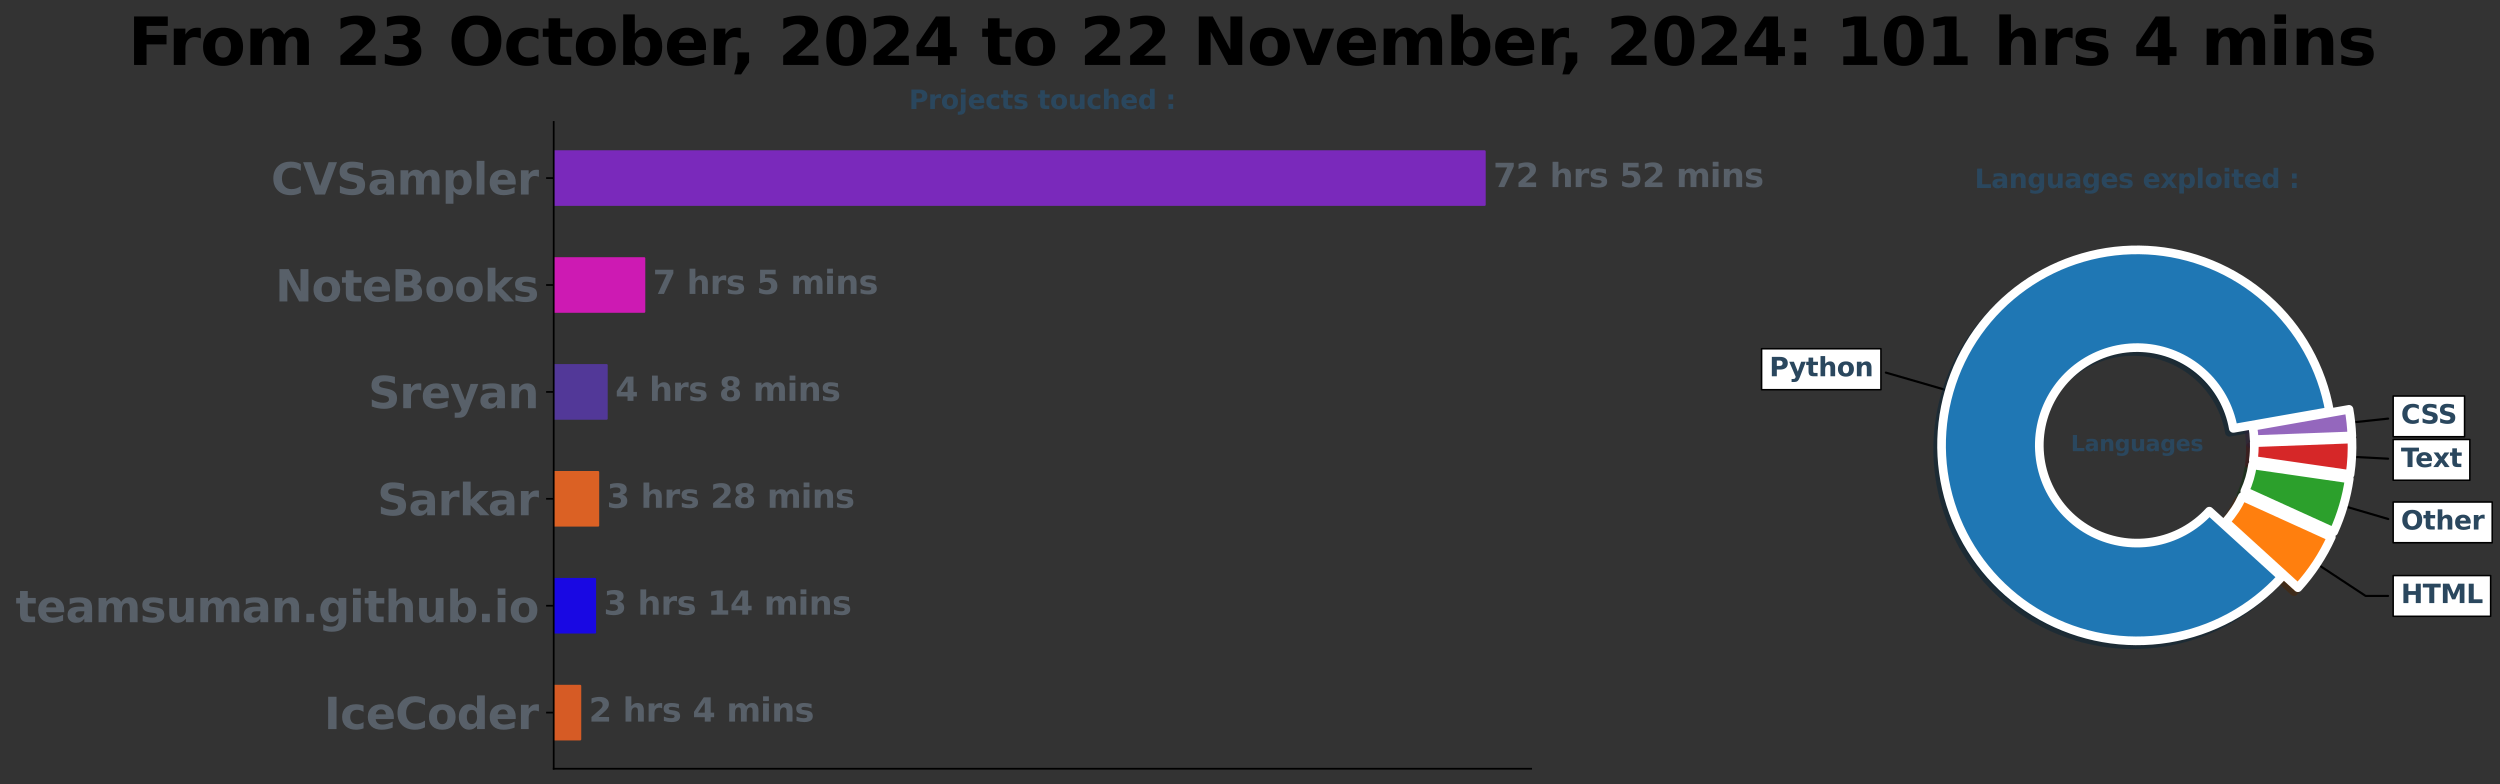 <?xml version="1.0" encoding="utf-8" standalone="no"?>
<!DOCTYPE svg PUBLIC "-//W3C//DTD SVG 1.1//EN"
  "http://www.w3.org/Graphics/SVG/1.1/DTD/svg11.dtd">
<svg xmlns:xlink="http://www.w3.org/1999/xlink" width="1154.463pt" height="362.2pt" viewBox="0 0 1154.463 362.2" xmlns="http://www.w3.org/2000/svg" version="1.1">
 <rect x="0" y="0" width="1154.463" height="362.2" fill="#333333" stroke="none"/>
 <defs>
  <style type="text/css">*{stroke-linejoin: round; stroke-linecap: butt}</style>
 </defs>
 <g id="figure_1">
  <g id="patch_1">
   <path d="M 0 362.2 
L 1154.463 362.2 
L 1154.463 0 
L 0 0 
L 0 362.2 
z
" style="fill: none"/>
  </g>
  <g id="axes_1">
   <g id="patch_2">
    <path d="M 255.691 355 
L 707.066 355 
L 707.066 56.32 
L 255.691 56.32 
L 255.691 355 
z
" style="fill: none"/>
   </g>
   <g id="patch_3">
    <path d="M 255.691 69.896 
L 685.572 69.896 
L 685.572 94.581 
L 255.691 94.581 
z
" clip-path="url(#p62c6db4707)" style="fill: #7a29bb; stroke: #7a29bb; stroke-linejoin: miter"/>
   </g>
   <g id="patch_4">
    <path d="M 255.691 119.265 
L 297.486 119.265 
L 297.486 143.949 
L 255.691 143.949 
z
" clip-path="url(#p62c6db4707)" style="fill: #cd1ab3; stroke: #cd1ab3; stroke-linejoin: miter"/>
   </g>
   <g id="patch_5">
    <path d="M 255.691 168.634 
L 280.136 168.634 
L 280.136 193.318 
L 255.691 193.318 
z
" clip-path="url(#p62c6db4707)" style="fill: #523898; stroke: #523898; stroke-linejoin: miter"/>
   </g>
   <g id="patch_6">
    <path d="M 255.691 218.002 
L 276.201 218.002 
L 276.201 242.686 
L 255.691 242.686 
z
" clip-path="url(#p62c6db4707)" style="fill: #db6124; stroke: #db6124; stroke-linejoin: miter"/>
   </g>
   <g id="patch_7">
    <path d="M 255.691 267.371 
L 274.77 267.371 
L 274.77 292.055 
L 255.691 292.055 
z
" clip-path="url(#p62c6db4707)" style="fill: #1908e3; stroke: #1908e3; stroke-linejoin: miter"/>
   </g>
   <g id="patch_8">
    <path d="M 255.691 316.739 
L 267.913 316.739 
L 267.913 341.424 
L 255.691 341.424 
z
" clip-path="url(#p62c6db4707)" style="fill: #d65b25; stroke: #d65b25; stroke-linejoin: miter"/>
   </g>
   <g id="matplotlib.axis_1"/>
   <g id="matplotlib.axis_2">
    <g id="ytick_1">
     <g id="line2d_1">
      <defs>
       <path id="m9b74b638aa" d="M 0 0 
L -3.5 0 
" style="stroke: #000000; stroke-width: 0.8"/>
      </defs>
      <g>
       <use xlink:href="#m9b74b638aa" x="255.691" y="82.239" style="stroke: #000000; stroke-width: 0.8"/>
      </g>
     </g>
     <g id="text_1">
      <!-- CVSampler -->
      <g style="fill: #586069" transform="translate(125.194 89.837) scale(0.2 -0.2)">
       <defs>
        <path id="DejaVuSans-Bold-43" d="M 4288 256 
Q 3956 84 3597 -3 
Q 3238 -91 2847 -91 
Q 1681 -91 1000 561 
Q 319 1213 319 2328 
Q 319 3447 1000 4098 
Q 1681 4750 2847 4750 
Q 3238 4750 3597 4662 
Q 3956 4575 4288 4403 
L 4288 3438 
Q 3953 3666 3628 3772 
Q 3303 3878 2944 3878 
Q 2300 3878 1931 3465 
Q 1563 3053 1563 2328 
Q 1563 1606 1931 1193 
Q 2300 781 2944 781 
Q 3303 781 3628 887 
Q 3953 994 4288 1222 
L 4288 256 
z
" transform="scale(0.016)"/>
        <path id="DejaVuSans-Bold-56" d="M 31 4666 
L 1241 4666 
L 2478 1222 
L 3713 4666 
L 4922 4666 
L 3194 0 
L 1759 0 
L 31 4666 
z
" transform="scale(0.016)"/>
        <path id="DejaVuSans-Bold-53" d="M 3834 4519 
L 3834 3531 
Q 3450 3703 3084 3790 
Q 2719 3878 2394 3878 
Q 1963 3878 1756 3759 
Q 1550 3641 1550 3391 
Q 1550 3203 1689 3098 
Q 1828 2994 2194 2919 
L 2706 2816 
Q 3484 2659 3812 2340 
Q 4141 2022 4141 1434 
Q 4141 663 3683 286 
Q 3225 -91 2284 -91 
Q 1841 -91 1394 -6 
Q 947 78 500 244 
L 500 1259 
Q 947 1022 1364 901 
Q 1781 781 2169 781 
Q 2563 781 2772 912 
Q 2981 1044 2981 1288 
Q 2981 1506 2839 1625 
Q 2697 1744 2272 1838 
L 1806 1941 
Q 1106 2091 782 2419 
Q 459 2747 459 3303 
Q 459 4000 909 4375 
Q 1359 4750 2203 4750 
Q 2588 4750 2994 4692 
Q 3400 4634 3834 4519 
z
" transform="scale(0.016)"/>
        <path id="DejaVuSans-Bold-61" d="M 2106 1575 
Q 1756 1575 1579 1456 
Q 1403 1338 1403 1106 
Q 1403 894 1545 773 
Q 1688 653 1941 653 
Q 2256 653 2472 879 
Q 2688 1106 2688 1447 
L 2688 1575 
L 2106 1575 
z
M 3816 1997 
L 3816 0 
L 2688 0 
L 2688 519 
Q 2463 200 2181 54 
Q 1900 -91 1497 -91 
Q 953 -91 614 226 
Q 275 544 275 1050 
Q 275 1666 698 1953 
Q 1122 2241 2028 2241 
L 2688 2241 
L 2688 2328 
Q 2688 2594 2478 2717 
Q 2269 2841 1825 2841 
Q 1466 2841 1156 2769 
Q 847 2697 581 2553 
L 581 3406 
Q 941 3494 1303 3539 
Q 1666 3584 2028 3584 
Q 2975 3584 3395 3211 
Q 3816 2838 3816 1997 
z
" transform="scale(0.016)"/>
        <path id="DejaVuSans-Bold-6d" d="M 3781 2919 
Q 3994 3244 4286 3414 
Q 4578 3584 4928 3584 
Q 5531 3584 5847 3212 
Q 6163 2841 6163 2131 
L 6163 0 
L 5038 0 
L 5038 1825 
Q 5041 1866 5042 1909 
Q 5044 1953 5044 2034 
Q 5044 2406 4934 2573 
Q 4825 2741 4581 2741 
Q 4263 2741 4089 2478 
Q 3916 2216 3909 1719 
L 3909 0 
L 2784 0 
L 2784 1825 
Q 2784 2406 2684 2573 
Q 2584 2741 2328 2741 
Q 2006 2741 1831 2477 
Q 1656 2213 1656 1722 
L 1656 0 
L 531 0 
L 531 3500 
L 1656 3500 
L 1656 2988 
Q 1863 3284 2130 3434 
Q 2397 3584 2719 3584 
Q 3081 3584 3359 3409 
Q 3638 3234 3781 2919 
z
" transform="scale(0.016)"/>
        <path id="DejaVuSans-Bold-70" d="M 1656 506 
L 1656 -1331 
L 538 -1331 
L 538 3500 
L 1656 3500 
L 1656 2988 
Q 1888 3294 2169 3439 
Q 2450 3584 2816 3584 
Q 3463 3584 3878 3070 
Q 4294 2556 4294 1747 
Q 4294 938 3878 423 
Q 3463 -91 2816 -91 
Q 2450 -91 2169 54 
Q 1888 200 1656 506 
z
M 2400 2772 
Q 2041 2772 1848 2508 
Q 1656 2244 1656 1747 
Q 1656 1250 1848 986 
Q 2041 722 2400 722 
Q 2759 722 2948 984 
Q 3138 1247 3138 1747 
Q 3138 2247 2948 2509 
Q 2759 2772 2400 2772 
z
" transform="scale(0.016)"/>
        <path id="DejaVuSans-Bold-6c" d="M 538 4863 
L 1656 4863 
L 1656 0 
L 538 0 
L 538 4863 
z
" transform="scale(0.016)"/>
        <path id="DejaVuSans-Bold-65" d="M 4031 1759 
L 4031 1441 
L 1416 1441 
Q 1456 1047 1700 850 
Q 1944 653 2381 653 
Q 2734 653 3104 758 
Q 3475 863 3866 1075 
L 3866 213 
Q 3469 63 3072 -14 
Q 2675 -91 2278 -91 
Q 1328 -91 801 392 
Q 275 875 275 1747 
Q 275 2603 792 3093 
Q 1309 3584 2216 3584 
Q 3041 3584 3536 3087 
Q 4031 2591 4031 1759 
z
M 2881 2131 
Q 2881 2450 2695 2645 
Q 2509 2841 2209 2841 
Q 1884 2841 1681 2658 
Q 1478 2475 1428 2131 
L 2881 2131 
z
" transform="scale(0.016)"/>
        <path id="DejaVuSans-Bold-72" d="M 3138 2547 
Q 2991 2616 2845 2648 
Q 2700 2681 2553 2681 
Q 2122 2681 1889 2404 
Q 1656 2128 1656 1613 
L 1656 0 
L 538 0 
L 538 3500 
L 1656 3500 
L 1656 2925 
Q 1872 3269 2151 3426 
Q 2431 3584 2822 3584 
Q 2878 3584 2943 3579 
Q 3009 3575 3134 3559 
L 3138 2547 
z
" transform="scale(0.016)"/>
       </defs>
       <use xlink:href="#DejaVuSans-Bold-43"/>
       <use xlink:href="#DejaVuSans-Bold-56" x="73.389"/>
       <use xlink:href="#DejaVuSans-Bold-53" x="150.781"/>
       <use xlink:href="#DejaVuSans-Bold-61" x="222.803"/>
       <use xlink:href="#DejaVuSans-Bold-6d" x="290.283"/>
       <use xlink:href="#DejaVuSans-Bold-70" x="394.482"/>
       <use xlink:href="#DejaVuSans-Bold-6c" x="466.064"/>
       <use xlink:href="#DejaVuSans-Bold-65" x="500.342"/>
       <use xlink:href="#DejaVuSans-Bold-72" x="568.164"/>
      </g>
     </g>
    </g>
    <g id="ytick_2">
     <g id="line2d_2">
      <g>
       <use xlink:href="#m9b74b638aa" x="255.691" y="131.607" style="stroke: #000000; stroke-width: 0.8"/>
      </g>
     </g>
     <g id="text_2">
      <!-- NoteBooks -->
      <g style="fill: #586069" transform="translate(127.159 139.206) scale(0.2 -0.2)">
       <defs>
        <path id="DejaVuSans-Bold-4e" d="M 588 4666 
L 1931 4666 
L 3628 1466 
L 3628 4666 
L 4769 4666 
L 4769 0 
L 3425 0 
L 1728 3200 
L 1728 0 
L 588 0 
L 588 4666 
z
" transform="scale(0.016)"/>
        <path id="DejaVuSans-Bold-6f" d="M 2203 2784 
Q 1831 2784 1636 2517 
Q 1441 2250 1441 1747 
Q 1441 1244 1636 976 
Q 1831 709 2203 709 
Q 2569 709 2762 976 
Q 2956 1244 2956 1747 
Q 2956 2250 2762 2517 
Q 2569 2784 2203 2784 
z
M 2203 3584 
Q 3106 3584 3614 3096 
Q 4122 2609 4122 1747 
Q 4122 884 3614 396 
Q 3106 -91 2203 -91 
Q 1297 -91 786 396 
Q 275 884 275 1747 
Q 275 2609 786 3096 
Q 1297 3584 2203 3584 
z
" transform="scale(0.016)"/>
        <path id="DejaVuSans-Bold-74" d="M 1759 4494 
L 1759 3500 
L 2913 3500 
L 2913 2700 
L 1759 2700 
L 1759 1216 
Q 1759 972 1856 886 
Q 1953 800 2241 800 
L 2816 800 
L 2816 0 
L 1856 0 
Q 1194 0 917 276 
Q 641 553 641 1216 
L 641 2700 
L 84 2700 
L 84 3500 
L 641 3500 
L 641 4494 
L 1759 4494 
z
" transform="scale(0.016)"/>
        <path id="DejaVuSans-Bold-42" d="M 2456 2859 
Q 2741 2859 2887 2984 
Q 3034 3109 3034 3353 
Q 3034 3594 2887 3720 
Q 2741 3847 2456 3847 
L 1791 3847 
L 1791 2859 
L 2456 2859 
z
M 2497 819 
Q 2859 819 3042 972 
Q 3225 1125 3225 1434 
Q 3225 1738 3044 1889 
Q 2863 2041 2497 2041 
L 1791 2041 
L 1791 819 
L 2497 819 
z
M 3616 2497 
Q 4003 2384 4215 2081 
Q 4428 1778 4428 1338 
Q 4428 663 3972 331 
Q 3516 0 2584 0 
L 588 0 
L 588 4666 
L 2394 4666 
Q 3366 4666 3802 4372 
Q 4238 4078 4238 3431 
Q 4238 3091 4078 2852 
Q 3919 2613 3616 2497 
z
" transform="scale(0.016)"/>
        <path id="DejaVuSans-Bold-6b" d="M 538 4863 
L 1656 4863 
L 1656 2216 
L 2944 3500 
L 4244 3500 
L 2534 1894 
L 4378 0 
L 3022 0 
L 1656 1459 
L 1656 0 
L 538 0 
L 538 4863 
z
" transform="scale(0.016)"/>
        <path id="DejaVuSans-Bold-73" d="M 3272 3391 
L 3272 2541 
Q 2913 2691 2578 2766 
Q 2244 2841 1947 2841 
Q 1628 2841 1473 2761 
Q 1319 2681 1319 2516 
Q 1319 2381 1436 2309 
Q 1553 2238 1856 2203 
L 2053 2175 
Q 2913 2066 3209 1816 
Q 3506 1566 3506 1031 
Q 3506 472 3093 190 
Q 2681 -91 1863 -91 
Q 1516 -91 1145 -36 
Q 775 19 384 128 
L 384 978 
Q 719 816 1070 734 
Q 1422 653 1784 653 
Q 2113 653 2278 743 
Q 2444 834 2444 1013 
Q 2444 1163 2330 1236 
Q 2216 1309 1875 1350 
L 1678 1375 
Q 931 1469 631 1722 
Q 331 1975 331 2491 
Q 331 3047 712 3315 
Q 1094 3584 1881 3584 
Q 2191 3584 2531 3537 
Q 2872 3491 3272 3391 
z
" transform="scale(0.016)"/>
       </defs>
       <use xlink:href="#DejaVuSans-Bold-4e"/>
       <use xlink:href="#DejaVuSans-Bold-6f" x="83.691"/>
       <use xlink:href="#DejaVuSans-Bold-74" x="152.393"/>
       <use xlink:href="#DejaVuSans-Bold-65" x="200.195"/>
       <use xlink:href="#DejaVuSans-Bold-42" x="268.018"/>
       <use xlink:href="#DejaVuSans-Bold-6f" x="344.238"/>
       <use xlink:href="#DejaVuSans-Bold-6f" x="412.939"/>
       <use xlink:href="#DejaVuSans-Bold-6b" x="481.641"/>
       <use xlink:href="#DejaVuSans-Bold-73" x="548.145"/>
      </g>
     </g>
    </g>
    <g id="ytick_3">
     <g id="line2d_3">
      <g>
       <use xlink:href="#m9b74b638aa" x="255.691" y="180.976" style="stroke: #000000; stroke-width: 0.8"/>
      </g>
     </g>
     <g id="text_3">
      <!-- Sreyan -->
      <g style="fill: #586069" transform="translate(170.088 188.496) scale(0.2 -0.2)">
       <defs>
        <path id="DejaVuSans-Bold-79" d="M 78 3500 
L 1197 3500 
L 2138 1125 
L 2938 3500 
L 4056 3500 
L 2584 -331 
Q 2363 -916 2067 -1148 
Q 1772 -1381 1288 -1381 
L 641 -1381 
L 641 -647 
L 991 -647 
Q 1275 -647 1404 -556 
Q 1534 -466 1606 -231 
L 1638 -134 
L 78 3500 
z
" transform="scale(0.016)"/>
        <path id="DejaVuSans-Bold-6e" d="M 4056 2131 
L 4056 0 
L 2931 0 
L 2931 347 
L 2931 1631 
Q 2931 2084 2911 2256 
Q 2891 2428 2841 2509 
Q 2775 2619 2662 2680 
Q 2550 2741 2406 2741 
Q 2056 2741 1856 2470 
Q 1656 2200 1656 1722 
L 1656 0 
L 538 0 
L 538 3500 
L 1656 3500 
L 1656 2988 
Q 1909 3294 2193 3439 
Q 2478 3584 2822 3584 
Q 3428 3584 3742 3212 
Q 4056 2841 4056 2131 
z
" transform="scale(0.016)"/>
       </defs>
       <use xlink:href="#DejaVuSans-Bold-53"/>
       <use xlink:href="#DejaVuSans-Bold-72" x="72.021"/>
       <use xlink:href="#DejaVuSans-Bold-65" x="121.338"/>
       <use xlink:href="#DejaVuSans-Bold-79" x="189.16"/>
       <use xlink:href="#DejaVuSans-Bold-61" x="254.346"/>
       <use xlink:href="#DejaVuSans-Bold-6e" x="321.826"/>
      </g>
     </g>
    </g>
    <g id="ytick_4">
     <g id="line2d_4">
      <g>
       <use xlink:href="#m9b74b638aa" x="255.691" y="230.344" style="stroke: #000000; stroke-width: 0.8"/>
      </g>
     </g>
     <g id="text_4">
      <!-- Sarkar -->
      <g style="fill: #586069" transform="translate(174.269 237.943) scale(0.2 -0.2)">
       <use xlink:href="#DejaVuSans-Bold-53"/>
       <use xlink:href="#DejaVuSans-Bold-61" x="72.021"/>
       <use xlink:href="#DejaVuSans-Bold-72" x="139.502"/>
       <use xlink:href="#DejaVuSans-Bold-6b" x="188.818"/>
       <use xlink:href="#DejaVuSans-Bold-61" x="255.322"/>
       <use xlink:href="#DejaVuSans-Bold-72" x="322.803"/>
      </g>
     </g>
    </g>
    <g id="ytick_5">
     <g id="line2d_5">
      <g>
       <use xlink:href="#m9b74b638aa" x="255.691" y="279.713" style="stroke: #000000; stroke-width: 0.8"/>
      </g>
     </g>
     <g id="text_5">
      <!-- teamsuman.github.io -->
      <g style="fill: #586069" transform="translate(7.2 287.311) scale(0.2 -0.2)">
       <defs>
        <path id="DejaVuSans-Bold-75" d="M 500 1363 
L 500 3500 
L 1625 3500 
L 1625 3150 
Q 1625 2866 1622 2436 
Q 1619 2006 1619 1863 
Q 1619 1441 1641 1255 
Q 1663 1069 1716 984 
Q 1784 875 1895 815 
Q 2006 756 2150 756 
Q 2500 756 2700 1025 
Q 2900 1294 2900 1772 
L 2900 3500 
L 4019 3500 
L 4019 0 
L 2900 0 
L 2900 506 
Q 2647 200 2364 54 
Q 2081 -91 1741 -91 
Q 1134 -91 817 281 
Q 500 653 500 1363 
z
" transform="scale(0.016)"/>
        <path id="DejaVuSans-Bold-2e" d="M 653 1209 
L 1778 1209 
L 1778 0 
L 653 0 
L 653 1209 
z
" transform="scale(0.016)"/>
        <path id="DejaVuSans-Bold-67" d="M 2919 594 
Q 2688 288 2409 144 
Q 2131 0 1766 0 
Q 1125 0 706 504 
Q 288 1009 288 1791 
Q 288 2575 706 3076 
Q 1125 3578 1766 3578 
Q 2131 3578 2409 3434 
Q 2688 3291 2919 2981 
L 2919 3500 
L 4044 3500 
L 4044 353 
Q 4044 -491 3511 -936 
Q 2978 -1381 1966 -1381 
Q 1638 -1381 1331 -1331 
Q 1025 -1281 716 -1178 
L 716 -306 
Q 1009 -475 1290 -558 
Q 1572 -641 1856 -641 
Q 2406 -641 2662 -400 
Q 2919 -159 2919 353 
L 2919 594 
z
M 2181 2772 
Q 1834 2772 1640 2515 
Q 1447 2259 1447 1791 
Q 1447 1309 1634 1061 
Q 1822 813 2181 813 
Q 2531 813 2725 1069 
Q 2919 1325 2919 1791 
Q 2919 2259 2725 2515 
Q 2531 2772 2181 2772 
z
" transform="scale(0.016)"/>
        <path id="DejaVuSans-Bold-69" d="M 538 3500 
L 1656 3500 
L 1656 0 
L 538 0 
L 538 3500 
z
M 538 4863 
L 1656 4863 
L 1656 3950 
L 538 3950 
L 538 4863 
z
" transform="scale(0.016)"/>
        <path id="DejaVuSans-Bold-68" d="M 4056 2131 
L 4056 0 
L 2931 0 
L 2931 347 
L 2931 1625 
Q 2931 2084 2911 2256 
Q 2891 2428 2841 2509 
Q 2775 2619 2662 2680 
Q 2550 2741 2406 2741 
Q 2056 2741 1856 2470 
Q 1656 2200 1656 1722 
L 1656 0 
L 538 0 
L 538 4863 
L 1656 4863 
L 1656 2988 
Q 1909 3294 2193 3439 
Q 2478 3584 2822 3584 
Q 3428 3584 3742 3212 
Q 4056 2841 4056 2131 
z
" transform="scale(0.016)"/>
        <path id="DejaVuSans-Bold-62" d="M 2400 722 
Q 2759 722 2948 984 
Q 3138 1247 3138 1747 
Q 3138 2247 2948 2509 
Q 2759 2772 2400 2772 
Q 2041 2772 1848 2508 
Q 1656 2244 1656 1747 
Q 1656 1250 1848 986 
Q 2041 722 2400 722 
z
M 1656 2988 
Q 1888 3294 2169 3439 
Q 2450 3584 2816 3584 
Q 3463 3584 3878 3070 
Q 4294 2556 4294 1747 
Q 4294 938 3878 423 
Q 3463 -91 2816 -91 
Q 2450 -91 2169 54 
Q 1888 200 1656 506 
L 1656 0 
L 538 0 
L 538 4863 
L 1656 4863 
L 1656 2988 
z
" transform="scale(0.016)"/>
       </defs>
       <use xlink:href="#DejaVuSans-Bold-74"/>
       <use xlink:href="#DejaVuSans-Bold-65" x="47.803"/>
       <use xlink:href="#DejaVuSans-Bold-61" x="115.625"/>
       <use xlink:href="#DejaVuSans-Bold-6d" x="183.105"/>
       <use xlink:href="#DejaVuSans-Bold-73" x="287.305"/>
       <use xlink:href="#DejaVuSans-Bold-75" x="346.826"/>
       <use xlink:href="#DejaVuSans-Bold-6d" x="418.018"/>
       <use xlink:href="#DejaVuSans-Bold-61" x="522.217"/>
       <use xlink:href="#DejaVuSans-Bold-6e" x="589.697"/>
       <use xlink:href="#DejaVuSans-Bold-2e" x="660.889"/>
       <use xlink:href="#DejaVuSans-Bold-67" x="698.877"/>
       <use xlink:href="#DejaVuSans-Bold-69" x="770.459"/>
       <use xlink:href="#DejaVuSans-Bold-74" x="804.736"/>
       <use xlink:href="#DejaVuSans-Bold-68" x="852.539"/>
       <use xlink:href="#DejaVuSans-Bold-75" x="923.73"/>
       <use xlink:href="#DejaVuSans-Bold-62" x="994.922"/>
       <use xlink:href="#DejaVuSans-Bold-2e" x="1066.504"/>
       <use xlink:href="#DejaVuSans-Bold-69" x="1104.492"/>
       <use xlink:href="#DejaVuSans-Bold-6f" x="1138.77"/>
      </g>
     </g>
    </g>
    <g id="ytick_6">
     <g id="line2d_6">
      <g>
       <use xlink:href="#m9b74b638aa" x="255.691" y="329.081" style="stroke: #000000; stroke-width: 0.8"/>
      </g>
     </g>
     <g id="text_6">
      <!-- IceCoder -->
      <g style="fill: #586069" transform="translate(149.666 336.68) scale(0.2 -0.2)">
       <defs>
        <path id="DejaVuSans-Bold-49" d="M 588 4666 
L 1791 4666 
L 1791 0 
L 588 0 
L 588 4666 
z
" transform="scale(0.016)"/>
        <path id="DejaVuSans-Bold-63" d="M 3366 3391 
L 3366 2478 
Q 3138 2634 2908 2709 
Q 2678 2784 2431 2784 
Q 1963 2784 1702 2511 
Q 1441 2238 1441 1747 
Q 1441 1256 1702 982 
Q 1963 709 2431 709 
Q 2694 709 2930 787 
Q 3166 866 3366 1019 
L 3366 103 
Q 3103 6 2833 -42 
Q 2563 -91 2291 -91 
Q 1344 -91 809 395 
Q 275 881 275 1747 
Q 275 2613 809 3098 
Q 1344 3584 2291 3584 
Q 2566 3584 2833 3536 
Q 3100 3488 3366 3391 
z
" transform="scale(0.016)"/>
        <path id="DejaVuSans-Bold-64" d="M 2919 2988 
L 2919 4863 
L 4044 4863 
L 4044 0 
L 2919 0 
L 2919 506 
Q 2688 197 2409 53 
Q 2131 -91 1766 -91 
Q 1119 -91 703 423 
Q 288 938 288 1747 
Q 288 2556 703 3070 
Q 1119 3584 1766 3584 
Q 2128 3584 2408 3439 
Q 2688 3294 2919 2988 
z
M 2181 722 
Q 2541 722 2730 984 
Q 2919 1247 2919 1747 
Q 2919 2247 2730 2509 
Q 2541 2772 2181 2772 
Q 1825 2772 1636 2509 
Q 1447 2247 1447 1747 
Q 1447 1247 1636 984 
Q 1825 722 2181 722 
z
" transform="scale(0.016)"/>
       </defs>
       <use xlink:href="#DejaVuSans-Bold-49"/>
       <use xlink:href="#DejaVuSans-Bold-63" x="37.207"/>
       <use xlink:href="#DejaVuSans-Bold-65" x="96.484"/>
       <use xlink:href="#DejaVuSans-Bold-43" x="164.307"/>
       <use xlink:href="#DejaVuSans-Bold-6f" x="237.695"/>
       <use xlink:href="#DejaVuSans-Bold-64" x="306.396"/>
       <use xlink:href="#DejaVuSans-Bold-65" x="377.979"/>
       <use xlink:href="#DejaVuSans-Bold-72" x="445.801"/>
      </g>
     </g>
    </g>
   </g>
   <g id="patch_9">
    <path d="M 255.691 355 
L 255.691 56.32 
" style="fill: none; stroke: #000000; stroke-width: 0.8; stroke-linejoin: miter; stroke-linecap: square"/>
   </g>
   <g id="patch_10">
    <path d="M 255.691 355 
L 707.066 355 
" style="fill: none; stroke: #000000; stroke-width: 0.8; stroke-linejoin: miter; stroke-linecap: square"/>
   </g>
   <g id="text_7">
    <!-- 72 hrs 52 mins -->
    <g style="fill: #586069" transform="translate(689.572 86.378) scale(0.15 -0.15)">
     <defs>
      <path id="DejaVuSans-Bold-37" d="M 428 4666 
L 3944 4666 
L 3944 3988 
L 2125 0 
L 953 0 
L 2675 3781 
L 428 3781 
L 428 4666 
z
" transform="scale(0.016)"/>
      <path id="DejaVuSans-Bold-32" d="M 1844 884 
L 3897 884 
L 3897 0 
L 506 0 
L 506 884 
L 2209 2388 
Q 2438 2594 2547 2791 
Q 2656 2988 2656 3200 
Q 2656 3528 2436 3728 
Q 2216 3928 1850 3928 
Q 1569 3928 1234 3808 
Q 900 3688 519 3450 
L 519 4475 
Q 925 4609 1322 4679 
Q 1719 4750 2100 4750 
Q 2938 4750 3402 4381 
Q 3866 4013 3866 3353 
Q 3866 2972 3669 2642 
Q 3472 2313 2841 1759 
L 1844 884 
z
" transform="scale(0.016)"/>
      <path id="DejaVuSans-Bold-20" transform="scale(0.016)"/>
      <path id="DejaVuSans-Bold-35" d="M 678 4666 
L 3669 4666 
L 3669 3781 
L 1638 3781 
L 1638 3059 
Q 1775 3097 1914 3117 
Q 2053 3138 2203 3138 
Q 3056 3138 3531 2711 
Q 4006 2284 4006 1522 
Q 4006 766 3489 337 
Q 2972 -91 2053 -91 
Q 1656 -91 1267 -14 
Q 878 63 494 219 
L 494 1166 
Q 875 947 1217 837 
Q 1559 728 1863 728 
Q 2300 728 2551 942 
Q 2803 1156 2803 1522 
Q 2803 1891 2551 2103 
Q 2300 2316 1863 2316 
Q 1603 2316 1309 2248 
Q 1016 2181 678 2041 
L 678 4666 
z
" transform="scale(0.016)"/>
     </defs>
     <use xlink:href="#DejaVuSans-Bold-37"/>
     <use xlink:href="#DejaVuSans-Bold-32" x="69.58"/>
     <use xlink:href="#DejaVuSans-Bold-20" x="139.16"/>
     <use xlink:href="#DejaVuSans-Bold-68" x="173.975"/>
     <use xlink:href="#DejaVuSans-Bold-72" x="245.166"/>
     <use xlink:href="#DejaVuSans-Bold-73" x="294.482"/>
     <use xlink:href="#DejaVuSans-Bold-20" x="354.004"/>
     <use xlink:href="#DejaVuSans-Bold-35" x="388.818"/>
     <use xlink:href="#DejaVuSans-Bold-32" x="458.398"/>
     <use xlink:href="#DejaVuSans-Bold-20" x="527.979"/>
     <use xlink:href="#DejaVuSans-Bold-6d" x="562.793"/>
     <use xlink:href="#DejaVuSans-Bold-69" x="666.992"/>
     <use xlink:href="#DejaVuSans-Bold-6e" x="701.27"/>
     <use xlink:href="#DejaVuSans-Bold-73" x="772.461"/>
    </g>
   </g>
   <g id="text_8">
    <!-- 7 hrs 5 mins -->
    <g style="fill: #586069" transform="translate(301.486 135.746) scale(0.15 -0.15)">
     <use xlink:href="#DejaVuSans-Bold-37"/>
     <use xlink:href="#DejaVuSans-Bold-20" x="69.58"/>
     <use xlink:href="#DejaVuSans-Bold-68" x="104.395"/>
     <use xlink:href="#DejaVuSans-Bold-72" x="175.586"/>
     <use xlink:href="#DejaVuSans-Bold-73" x="224.902"/>
     <use xlink:href="#DejaVuSans-Bold-20" x="284.424"/>
     <use xlink:href="#DejaVuSans-Bold-35" x="319.238"/>
     <use xlink:href="#DejaVuSans-Bold-20" x="388.818"/>
     <use xlink:href="#DejaVuSans-Bold-6d" x="423.633"/>
     <use xlink:href="#DejaVuSans-Bold-69" x="527.832"/>
     <use xlink:href="#DejaVuSans-Bold-6e" x="562.109"/>
     <use xlink:href="#DejaVuSans-Bold-73" x="633.301"/>
    </g>
   </g>
   <g id="text_9">
    <!-- 4 hrs 8 mins -->
    <g style="fill: #586069" transform="translate(284.136 185.115) scale(0.15 -0.15)">
     <defs>
      <path id="DejaVuSans-Bold-34" d="M 2356 3675 
L 1038 1722 
L 2356 1722 
L 2356 3675 
z
M 2156 4666 
L 3494 4666 
L 3494 1722 
L 4159 1722 
L 4159 850 
L 3494 850 
L 3494 0 
L 2356 0 
L 2356 850 
L 288 850 
L 288 1881 
L 2156 4666 
z
" transform="scale(0.016)"/>
      <path id="DejaVuSans-Bold-38" d="M 2228 2088 
Q 1891 2088 1709 1903 
Q 1528 1719 1528 1375 
Q 1528 1031 1709 848 
Q 1891 666 2228 666 
Q 2563 666 2741 848 
Q 2919 1031 2919 1375 
Q 2919 1722 2741 1905 
Q 2563 2088 2228 2088 
z
M 1350 2484 
Q 925 2613 709 2878 
Q 494 3144 494 3541 
Q 494 4131 934 4440 
Q 1375 4750 2228 4750 
Q 3075 4750 3515 4442 
Q 3956 4134 3956 3541 
Q 3956 3144 3739 2878 
Q 3522 2613 3097 2484 
Q 3572 2353 3814 2058 
Q 4056 1763 4056 1313 
Q 4056 619 3595 264 
Q 3134 -91 2228 -91 
Q 1319 -91 855 264 
Q 391 619 391 1313 
Q 391 1763 633 2058 
Q 875 2353 1350 2484 
z
M 1631 3419 
Q 1631 3141 1786 2991 
Q 1941 2841 2228 2841 
Q 2509 2841 2662 2991 
Q 2816 3141 2816 3419 
Q 2816 3697 2662 3845 
Q 2509 3994 2228 3994 
Q 1941 3994 1786 3844 
Q 1631 3694 1631 3419 
z
" transform="scale(0.016)"/>
     </defs>
     <use xlink:href="#DejaVuSans-Bold-34"/>
     <use xlink:href="#DejaVuSans-Bold-20" x="69.58"/>
     <use xlink:href="#DejaVuSans-Bold-68" x="104.395"/>
     <use xlink:href="#DejaVuSans-Bold-72" x="175.586"/>
     <use xlink:href="#DejaVuSans-Bold-73" x="224.902"/>
     <use xlink:href="#DejaVuSans-Bold-20" x="284.424"/>
     <use xlink:href="#DejaVuSans-Bold-38" x="319.238"/>
     <use xlink:href="#DejaVuSans-Bold-20" x="388.818"/>
     <use xlink:href="#DejaVuSans-Bold-6d" x="423.633"/>
     <use xlink:href="#DejaVuSans-Bold-69" x="527.832"/>
     <use xlink:href="#DejaVuSans-Bold-6e" x="562.109"/>
     <use xlink:href="#DejaVuSans-Bold-73" x="633.301"/>
    </g>
   </g>
   <g id="text_10">
    <!-- 3 hrs 28 mins -->
    <g style="fill: #586069" transform="translate(280.201 234.483) scale(0.15 -0.15)">
     <defs>
      <path id="DejaVuSans-Bold-33" d="M 2981 2516 
Q 3453 2394 3698 2092 
Q 3944 1791 3944 1325 
Q 3944 631 3412 270 
Q 2881 -91 1863 -91 
Q 1503 -91 1142 -33 
Q 781 25 428 141 
L 428 1069 
Q 766 900 1098 814 
Q 1431 728 1753 728 
Q 2231 728 2486 893 
Q 2741 1059 2741 1369 
Q 2741 1688 2480 1852 
Q 2219 2016 1709 2016 
L 1228 2016 
L 1228 2791 
L 1734 2791 
Q 2188 2791 2409 2933 
Q 2631 3075 2631 3366 
Q 2631 3634 2415 3781 
Q 2200 3928 1806 3928 
Q 1516 3928 1219 3862 
Q 922 3797 628 3669 
L 628 4550 
Q 984 4650 1334 4700 
Q 1684 4750 2022 4750 
Q 2931 4750 3382 4451 
Q 3834 4153 3834 3553 
Q 3834 3144 3618 2883 
Q 3403 2622 2981 2516 
z
" transform="scale(0.016)"/>
     </defs>
     <use xlink:href="#DejaVuSans-Bold-33"/>
     <use xlink:href="#DejaVuSans-Bold-20" x="69.58"/>
     <use xlink:href="#DejaVuSans-Bold-68" x="104.395"/>
     <use xlink:href="#DejaVuSans-Bold-72" x="175.586"/>
     <use xlink:href="#DejaVuSans-Bold-73" x="224.902"/>
     <use xlink:href="#DejaVuSans-Bold-20" x="284.424"/>
     <use xlink:href="#DejaVuSans-Bold-32" x="319.238"/>
     <use xlink:href="#DejaVuSans-Bold-38" x="388.818"/>
     <use xlink:href="#DejaVuSans-Bold-20" x="458.398"/>
     <use xlink:href="#DejaVuSans-Bold-6d" x="493.213"/>
     <use xlink:href="#DejaVuSans-Bold-69" x="597.412"/>
     <use xlink:href="#DejaVuSans-Bold-6e" x="631.689"/>
     <use xlink:href="#DejaVuSans-Bold-73" x="702.881"/>
    </g>
   </g>
   <g id="text_11">
    <!-- 3 hrs 14 mins -->
    <g style="fill: #586069" transform="translate(278.77 283.852) scale(0.15 -0.15)">
     <defs>
      <path id="DejaVuSans-Bold-31" d="M 750 831 
L 1813 831 
L 1813 3847 
L 722 3622 
L 722 4441 
L 1806 4666 
L 2950 4666 
L 2950 831 
L 4013 831 
L 4013 0 
L 750 0 
L 750 831 
z
" transform="scale(0.016)"/>
     </defs>
     <use xlink:href="#DejaVuSans-Bold-33"/>
     <use xlink:href="#DejaVuSans-Bold-20" x="69.58"/>
     <use xlink:href="#DejaVuSans-Bold-68" x="104.395"/>
     <use xlink:href="#DejaVuSans-Bold-72" x="175.586"/>
     <use xlink:href="#DejaVuSans-Bold-73" x="224.902"/>
     <use xlink:href="#DejaVuSans-Bold-20" x="284.424"/>
     <use xlink:href="#DejaVuSans-Bold-31" x="319.238"/>
     <use xlink:href="#DejaVuSans-Bold-34" x="388.818"/>
     <use xlink:href="#DejaVuSans-Bold-20" x="458.398"/>
     <use xlink:href="#DejaVuSans-Bold-6d" x="493.213"/>
     <use xlink:href="#DejaVuSans-Bold-69" x="597.412"/>
     <use xlink:href="#DejaVuSans-Bold-6e" x="631.689"/>
     <use xlink:href="#DejaVuSans-Bold-73" x="702.881"/>
    </g>
   </g>
   <g id="text_12">
    <!-- 2 hrs 4 mins -->
    <g style="fill: #586069" transform="translate(271.913 333.221) scale(0.15 -0.15)">
     <use xlink:href="#DejaVuSans-Bold-32"/>
     <use xlink:href="#DejaVuSans-Bold-20" x="69.58"/>
     <use xlink:href="#DejaVuSans-Bold-68" x="104.395"/>
     <use xlink:href="#DejaVuSans-Bold-72" x="175.586"/>
     <use xlink:href="#DejaVuSans-Bold-73" x="224.902"/>
     <use xlink:href="#DejaVuSans-Bold-20" x="284.424"/>
     <use xlink:href="#DejaVuSans-Bold-34" x="319.238"/>
     <use xlink:href="#DejaVuSans-Bold-20" x="388.818"/>
     <use xlink:href="#DejaVuSans-Bold-6d" x="423.633"/>
     <use xlink:href="#DejaVuSans-Bold-69" x="527.832"/>
     <use xlink:href="#DejaVuSans-Bold-6e" x="562.109"/>
     <use xlink:href="#DejaVuSans-Bold-73" x="633.301"/>
    </g>
   </g>
   <g id="text_13">
    <!-- Projects touched : -->
    <g style="fill: #2a475e" transform="translate(419.747 50.32) scale(0.12 -0.12)">
     <defs>
      <path id="DejaVuSans-Bold-50" d="M 588 4666 
L 2584 4666 
Q 3475 4666 3951 4270 
Q 4428 3875 4428 3144 
Q 4428 2409 3951 2014 
Q 3475 1619 2584 1619 
L 1791 1619 
L 1791 0 
L 588 0 
L 588 4666 
z
M 1791 3794 
L 1791 2491 
L 2456 2491 
Q 2806 2491 2997 2661 
Q 3188 2831 3188 3144 
Q 3188 3456 2997 3625 
Q 2806 3794 2456 3794 
L 1791 3794 
z
" transform="scale(0.016)"/>
      <path id="DejaVuSans-Bold-6a" d="M 538 3500 
L 1656 3500 
L 1656 63 
Q 1656 -641 1318 -1011 
Q 981 -1381 341 -1381 
L -213 -1381 
L -213 -647 
L -19 -647 
Q 300 -647 419 -503 
Q 538 -359 538 63 
L 538 3500 
z
M 538 4863 
L 1656 4863 
L 1656 3950 
L 538 3950 
L 538 4863 
z
" transform="scale(0.016)"/>
      <path id="DejaVuSans-Bold-3a" d="M 716 3500 
L 1844 3500 
L 1844 2291 
L 716 2291 
L 716 3500 
z
M 716 1209 
L 1844 1209 
L 1844 0 
L 716 0 
L 716 1209 
z
" transform="scale(0.016)"/>
     </defs>
     <use xlink:href="#DejaVuSans-Bold-50"/>
     <use xlink:href="#DejaVuSans-Bold-72" x="73.291"/>
     <use xlink:href="#DejaVuSans-Bold-6f" x="122.607"/>
     <use xlink:href="#DejaVuSans-Bold-6a" x="191.309"/>
     <use xlink:href="#DejaVuSans-Bold-65" x="225.586"/>
     <use xlink:href="#DejaVuSans-Bold-63" x="293.408"/>
     <use xlink:href="#DejaVuSans-Bold-74" x="352.686"/>
     <use xlink:href="#DejaVuSans-Bold-73" x="400.488"/>
     <use xlink:href="#DejaVuSans-Bold-20" x="460.01"/>
     <use xlink:href="#DejaVuSans-Bold-74" x="494.824"/>
     <use xlink:href="#DejaVuSans-Bold-6f" x="542.627"/>
     <use xlink:href="#DejaVuSans-Bold-75" x="611.328"/>
     <use xlink:href="#DejaVuSans-Bold-63" x="682.52"/>
     <use xlink:href="#DejaVuSans-Bold-68" x="741.797"/>
     <use xlink:href="#DejaVuSans-Bold-65" x="812.988"/>
     <use xlink:href="#DejaVuSans-Bold-64" x="880.811"/>
     <use xlink:href="#DejaVuSans-Bold-20" x="952.393"/>
     <use xlink:href="#DejaVuSans-Bold-3a" x="987.207"/>
    </g>
   </g>
  </g>
  <g id="axes_2">
   <g id="patch_11">
    <path d="M 870.868 172.064 
L 898.225 179.988 
" style="fill: none; stroke: #000000; stroke-linecap: round"/>
   </g>
   <g id="text_14">
    <g id="patch_12">
     <path d="M 813.476 179.951 
L 868.584 179.951 
L 868.584 161.044 
L 813.476 161.044 
z
" style="fill: #ffffff; stroke: #000000; stroke-width: 0.72; stroke-linejoin: miter"/>
    </g>
    <!-- Python -->
    <g style="fill: #2a475e" transform="translate(817.076 173.762) scale(0.12 -0.12)">
     <use xlink:href="#DejaVuSans-Bold-50"/>
     <use xlink:href="#DejaVuSans-Bold-79" x="75.166"/>
     <use xlink:href="#DejaVuSans-Bold-74" x="140.352"/>
     <use xlink:href="#DejaVuSans-Bold-68" x="188.154"/>
     <use xlink:href="#DejaVuSans-Bold-6f" x="259.346"/>
     <use xlink:href="#DejaVuSans-Bold-6e" x="328.047"/>
    </g>
   </g>
   <g id="patch_13">
    <path d="M 1102.762 275.187 
L 1092.397 275.187 
L 1063.91 256.421 
" style="fill: none; stroke: #000000; stroke-linecap: round"/>
   </g>
   <g id="text_15">
    <g id="patch_14">
     <path d="M 1105.126 284.594 
L 1150.143 284.594 
L 1150.143 265.781 
L 1105.126 265.781 
z
" style="fill: #ffffff; stroke: #000000; stroke-width: 0.72; stroke-linejoin: miter"/>
    </g>
    <!-- HTML -->
    <g style="fill: #2a475e" transform="translate(1108.726 278.499) scale(0.12 -0.12)">
     <defs>
      <path id="DejaVuSans-Bold-48" d="M 588 4666 
L 1791 4666 
L 1791 2888 
L 3566 2888 
L 3566 4666 
L 4769 4666 
L 4769 0 
L 3566 0 
L 3566 1978 
L 1791 1978 
L 1791 0 
L 588 0 
L 588 4666 
z
" transform="scale(0.016)"/>
      <path id="DejaVuSans-Bold-54" d="M 31 4666 
L 4331 4666 
L 4331 3756 
L 2784 3756 
L 2784 0 
L 1581 0 
L 1581 3756 
L 31 3756 
L 31 4666 
z
" transform="scale(0.016)"/>
      <path id="DejaVuSans-Bold-4d" d="M 588 4666 
L 2119 4666 
L 3181 2169 
L 4250 4666 
L 5778 4666 
L 5778 0 
L 4641 0 
L 4641 3413 
L 3566 897 
L 2803 897 
L 1728 3413 
L 1728 0 
L 588 0 
L 588 4666 
z
" transform="scale(0.016)"/>
      <path id="DejaVuSans-Bold-4c" d="M 588 4666 
L 1791 4666 
L 1791 909 
L 3903 909 
L 3903 0 
L 588 0 
L 588 4666 
z
" transform="scale(0.016)"/>
     </defs>
     <use xlink:href="#DejaVuSans-Bold-48"/>
     <use xlink:href="#DejaVuSans-Bold-54" x="83.691"/>
     <use xlink:href="#DejaVuSans-Bold-4d" x="151.904"/>
     <use xlink:href="#DejaVuSans-Bold-4c" x="251.416"/>
    </g>
   </g>
   <g id="patch_15">
    <path d="M 1102.849 239.675 
L 1075.4 231.626 
" style="fill: none; stroke: #000000; stroke-linecap: round"/>
   </g>
   <g id="text_16">
    <g id="patch_16">
     <path d="M 1105.126 250.632 
L 1150.863 250.632 
L 1150.863 231.818 
L 1105.126 231.818 
z
" style="fill: #ffffff; stroke: #000000; stroke-width: 0.72; stroke-linejoin: miter"/>
    </g>
    <!-- Other -->
    <g style="fill: #2a475e" transform="translate(1108.726 244.536) scale(0.12 -0.12)">
     <defs>
      <path id="DejaVuSans-Bold-4f" d="M 2719 3878 
Q 2169 3878 1866 3472 
Q 1563 3066 1563 2328 
Q 1563 1594 1866 1187 
Q 2169 781 2719 781 
Q 3272 781 3575 1187 
Q 3878 1594 3878 2328 
Q 3878 3066 3575 3472 
Q 3272 3878 2719 3878 
z
M 2719 4750 
Q 3844 4750 4481 4106 
Q 5119 3463 5119 2328 
Q 5119 1197 4481 553 
Q 3844 -91 2719 -91 
Q 1597 -91 958 553 
Q 319 1197 319 2328 
Q 319 3463 958 4106 
Q 1597 4750 2719 4750 
z
" transform="scale(0.016)"/>
     </defs>
     <use xlink:href="#DejaVuSans-Bold-4f"/>
     <use xlink:href="#DejaVuSans-Bold-74" x="85.01"/>
     <use xlink:href="#DejaVuSans-Bold-68" x="132.812"/>
     <use xlink:href="#DejaVuSans-Bold-65" x="204.004"/>
     <use xlink:href="#DejaVuSans-Bold-72" x="271.826"/>
    </g>
   </g>
   <g id="patch_17">
    <path d="M 1102.769 211.817 
L 1079 210.555 
" style="fill: none; stroke: #000000; stroke-linecap: round"/>
   </g>
   <g id="text_17">
    <g id="patch_18">
     <path d="M 1105.126 221.771 
L 1140.538 221.771 
L 1140.538 202.957 
L 1105.126 202.957 
z
" style="fill: #ffffff; stroke: #000000; stroke-width: 0.72; stroke-linejoin: miter"/>
    </g>
    <!-- Text -->
    <g style="fill: #2a475e" transform="translate(1108.726 215.675) scale(0.12 -0.12)">
     <defs>
      <path id="DejaVuSans-Bold-78" d="M 1422 1791 
L 159 3500 
L 1344 3500 
L 2059 2463 
L 2784 3500 
L 3969 3500 
L 2706 1797 
L 4031 0 
L 2847 0 
L 2059 1106 
L 1281 0 
L 97 0 
L 1422 1791 
z
" transform="scale(0.016)"/>
     </defs>
     <use xlink:href="#DejaVuSans-Bold-54"/>
     <use xlink:href="#DejaVuSans-Bold-65" x="54.963"/>
     <use xlink:href="#DejaVuSans-Bold-78" x="122.785"/>
     <use xlink:href="#DejaVuSans-Bold-74" x="187.287"/>
    </g>
   </g>
   <g id="patch_19">
    <path d="M 1102.777 193.309 
L 1078.611 195.884 
" style="fill: none; stroke: #000000; stroke-linecap: round"/>
   </g>
   <g id="text_18">
    <g id="patch_20">
     <path d="M 1105.126 201.677 
L 1138.102 201.677 
L 1138.102 182.864 
L 1105.126 182.864 
z
" style="fill: #ffffff; stroke: #000000; stroke-width: 0.72; stroke-linejoin: miter"/>
    </g>
    <!-- CSS -->
    <g style="fill: #2a475e" transform="translate(1108.726 195.582) scale(0.12 -0.12)">
     <use xlink:href="#DejaVuSans-Bold-43"/>
     <use xlink:href="#DejaVuSans-Bold-53" x="75.264"/>
     <use xlink:href="#DejaVuSans-Bold-53" x="142.785"/>
    </g>
   </g>
   <g id="patch_21">
    <path d="M 1073.953 191.789 
C 1072.195 181.82 1068.773 172.216 1063.829 163.382 
C 1058.885 154.547 1052.491 146.607 1044.913 139.894 
C 1037.335 133.18 1028.682 127.79 1019.316 123.947 
C 1009.95 120.104 1000.004 117.864 989.895 117.321 
C 979.786 116.777 969.657 117.938 959.933 120.755 
C 950.21 123.571 941.028 128.004 932.775 133.866 
C 924.521 139.728 917.312 146.937 911.45 155.191 
C 905.588 163.444 901.155 172.626 898.339 182.349 
C 895.522 192.073 894.361 202.202 894.905 212.311 
C 895.448 222.42 897.688 232.366 901.531 241.732 
C 905.374 251.098 910.765 259.751 917.478 267.329 
C 924.191 274.907 932.131 281.301 940.966 286.245 
C 949.8 291.189 959.404 294.611 969.373 296.369 
C 979.343 298.127 989.538 298.195 999.531 296.571 
C 1009.523 294.948 1019.172 291.654 1028.072 286.83 
C 1036.972 282.005 1044.997 275.717 1051.812 268.231 
L 1018.431 237.848 
C 1015.023 241.591 1011.011 244.735 1006.561 247.148 
C 1002.111 249.56 997.286 251.207 992.29 252.018 
C 987.294 252.83 982.196 252.796 977.212 251.917 
C 972.227 251.038 967.425 249.327 963.008 246.855 
C 958.59 244.383 954.62 241.186 951.264 237.397 
C 947.907 233.608 945.212 229.282 943.29 224.599 
C 941.369 219.916 940.249 214.943 939.977 209.888 
C 939.705 204.834 940.286 199.769 941.694 194.907 
C 943.102 190.046 945.319 185.455 948.25 181.328 
C 951.181 177.201 954.785 173.597 958.912 170.666 
C 963.039 167.735 967.63 165.518 972.491 164.11 
C 977.353 162.702 982.418 162.121 987.472 162.393 
C 992.527 162.665 997.5 163.785 1002.183 165.706 
C 1006.866 167.628 1011.192 170.323 1014.981 173.68 
C 1018.77 177.036 1021.967 181.006 1024.439 185.424 
C 1026.911 189.841 1028.622 194.643 1029.501 199.627 
z
" style="fill: #092436; opacity: 0.5; stroke: #092436; stroke-width: 4; stroke-linejoin: miter"/>
   </g>
   <g id="patch_22">
    <path d="M 1059.35 273.197 
C 1062.51 269.726 1065.393 266.014 1067.975 262.094 
C 1070.557 258.175 1072.83 254.06 1074.772 249.787 
L 1033.68 231.109 
C 1032.709 233.246 1031.573 235.303 1030.282 237.263 
C 1028.991 239.223 1027.549 241.079 1025.969 242.814 
z
" style="fill: #4d2604; opacity: 0.5; stroke: #4d2604; stroke-width: 4; stroke-linejoin: miter"/>
   </g>
   <g id="patch_23">
    <path d="M 1075.896 247.361 
C 1077.657 243.487 1079.142 239.493 1080.339 235.409 
C 1081.537 231.326 1082.444 227.162 1083.054 222.951 
L 1038.383 216.478 
C 1038.078 218.584 1037.625 220.666 1037.026 222.708 
C 1036.427 224.749 1035.685 226.746 1034.804 228.684 
z
" style="fill: #0d300d; opacity: 0.5; stroke: #0d300d; stroke-width: 4; stroke-linejoin: miter"/>
   </g>
   <g id="patch_24">
    <path d="M 1083.406 220.889 
C 1083.798 218.184 1084.067 215.463 1084.212 212.733 
C 1084.357 210.003 1084.378 207.269 1084.275 204.537 
L 1039.17 206.241 
C 1039.221 207.607 1039.211 208.974 1039.138 210.339 
C 1039.066 211.703 1038.931 213.064 1038.735 214.417 
z
" style="fill: #400c0c; opacity: 0.5; stroke: #400c0c; stroke-width: 4; stroke-linejoin: miter"/>
   </g>
   <g id="patch_25">
    <path d="M 1084.237 203.102 
C 1084.159 201.045 1084.011 198.992 1083.793 196.945 
C 1083.575 194.898 1083.287 192.86 1082.93 190.833 
L 1038.478 198.671 
C 1038.657 199.684 1038.801 200.704 1038.91 201.727 
C 1039.019 202.75 1039.093 203.777 1039.132 204.806 
z
" style="fill: #2c1f39; opacity: 0.5; stroke: #2c1f39; stroke-width: 4; stroke-linejoin: miter"/>
   </g>
   <g id="patch_26">
    <path d="M 1075.759 189.984 
C 1074.001 180.014 1070.578 170.411 1065.634 161.576 
C 1060.691 152.742 1054.296 144.801 1046.718 138.088 
C 1039.141 131.375 1030.488 125.984 1021.122 122.141 
C 1011.756 118.299 1001.81 116.059 991.701 115.515 
C 981.592 114.972 971.463 116.133 961.739 118.949 
C 952.015 121.766 942.834 126.198 934.58 132.06 
C 926.327 137.923 919.118 145.132 913.255 153.385 
C 907.393 161.639 902.961 170.82 900.144 180.544 
C 897.328 190.268 896.167 200.397 896.71 210.506 
C 897.254 220.615 899.494 230.561 903.336 239.927 
C 907.179 249.293 912.57 257.946 919.283 265.523 
C 925.996 273.101 933.937 279.496 942.771 284.439 
C 951.606 289.383 961.209 292.806 971.179 294.564 
C 981.149 296.321 991.344 296.39 1001.336 294.766 
C 1011.329 293.142 1020.977 289.849 1029.877 285.024 
C 1038.777 280.2 1046.803 273.912 1053.617 266.425 
L 1020.236 236.043 
C 1016.829 239.786 1012.816 242.93 1008.366 245.342 
C 1003.916 247.754 999.092 249.401 994.096 250.213 
C 989.099 251.025 984.002 250.991 979.017 250.112 
C 974.032 249.233 969.23 247.522 964.813 245.05 
C 960.396 242.578 956.426 239.381 953.069 235.592 
C 949.713 231.803 947.017 227.476 945.096 222.793 
C 943.174 218.11 942.054 213.137 941.783 208.083 
C 941.511 203.028 942.091 197.964 943.5 193.102 
C 944.908 188.24 947.124 183.649 950.055 179.523 
C 952.986 175.396 956.591 171.791 960.718 168.86 
C 964.844 165.929 969.435 163.713 974.297 162.305 
C 979.159 160.896 984.223 160.316 989.278 160.588 
C 994.332 160.859 999.305 161.979 1003.988 163.901 
C 1008.671 165.822 1012.998 168.517 1016.787 171.874 
C 1020.576 175.231 1023.773 179.201 1026.245 183.618 
C 1028.717 188.035 1030.428 192.837 1031.307 197.822 
z
" style="fill: #1f77b4; stroke: #ffffff; stroke-width: 4; stroke-linejoin: miter"/>
   </g>
   <g id="patch_27">
    <path d="M 1061.156 271.391 
C 1064.315 267.92 1067.199 264.208 1069.781 260.289 
C 1072.363 256.369 1074.635 252.254 1076.577 247.982 
L 1035.486 229.304 
C 1034.515 231.44 1033.378 233.498 1032.087 235.457 
C 1030.796 237.417 1029.354 239.273 1027.775 241.009 
z
" style="fill: #ff7f0e; stroke: #ffffff; stroke-width: 4; stroke-linejoin: miter"/>
   </g>
   <g id="patch_28">
    <path d="M 1077.701 245.556 
C 1079.462 241.681 1080.947 237.688 1082.145 233.604 
C 1083.342 229.52 1084.25 225.357 1084.86 221.145 
L 1040.189 214.673 
C 1039.884 216.779 1039.43 218.86 1038.831 220.902 
C 1038.232 222.944 1037.49 224.941 1036.61 226.878 
z
" style="fill: #2ca02c; stroke: #ffffff; stroke-width: 4; stroke-linejoin: miter"/>
   </g>
   <g id="patch_29">
    <path d="M 1085.212 219.084 
C 1085.604 216.379 1085.873 213.657 1086.018 210.928 
C 1086.163 208.198 1086.184 205.463 1086.081 202.732 
L 1040.975 204.435 
C 1041.027 205.801 1041.016 207.168 1040.944 208.533 
C 1040.871 209.898 1040.737 211.259 1040.541 212.611 
z
" style="fill: #d62728; stroke: #ffffff; stroke-width: 4; stroke-linejoin: miter"/>
   </g>
   <g id="patch_30">
    <path d="M 1086.042 201.296 
C 1085.965 199.24 1085.817 197.186 1085.599 195.14 
C 1085.381 193.093 1085.093 191.054 1084.735 189.027 
L 1040.283 196.866 
C 1040.462 197.879 1040.606 198.898 1040.715 199.922 
C 1040.824 200.945 1040.898 201.972 1040.937 203 
z
" style="fill: #9467bd; stroke: #ffffff; stroke-width: 4; stroke-linejoin: miter"/>
   </g>
   <g id="matplotlib.axis_3"/>
   <g id="matplotlib.axis_4"/>
   <g id="text_19">
    <!-- Languages -->
    <g style="fill: #2a475e" transform="translate(956.277 208.341) scale(0.1 -0.1)">
     <use xlink:href="#DejaVuSans-Bold-4c"/>
     <use xlink:href="#DejaVuSans-Bold-61" x="63.721"/>
     <use xlink:href="#DejaVuSans-Bold-6e" x="131.201"/>
     <use xlink:href="#DejaVuSans-Bold-67" x="202.393"/>
     <use xlink:href="#DejaVuSans-Bold-75" x="273.975"/>
     <use xlink:href="#DejaVuSans-Bold-61" x="345.166"/>
     <use xlink:href="#DejaVuSans-Bold-67" x="412.646"/>
     <use xlink:href="#DejaVuSans-Bold-65" x="484.229"/>
     <use xlink:href="#DejaVuSans-Bold-73" x="552.051"/>
    </g>
   </g>
   <g id="text_20">
    <!-- Languages exploited : -->
    <g style="fill: #2a475e" transform="translate(911.882 86.816) scale(0.12 -0.12)">
     <use xlink:href="#DejaVuSans-Bold-4c"/>
     <use xlink:href="#DejaVuSans-Bold-61" x="63.721"/>
     <use xlink:href="#DejaVuSans-Bold-6e" x="131.201"/>
     <use xlink:href="#DejaVuSans-Bold-67" x="202.393"/>
     <use xlink:href="#DejaVuSans-Bold-75" x="273.975"/>
     <use xlink:href="#DejaVuSans-Bold-61" x="345.166"/>
     <use xlink:href="#DejaVuSans-Bold-67" x="412.646"/>
     <use xlink:href="#DejaVuSans-Bold-65" x="484.229"/>
     <use xlink:href="#DejaVuSans-Bold-73" x="552.051"/>
     <use xlink:href="#DejaVuSans-Bold-20" x="611.572"/>
     <use xlink:href="#DejaVuSans-Bold-65" x="646.387"/>
     <use xlink:href="#DejaVuSans-Bold-78" x="714.209"/>
     <use xlink:href="#DejaVuSans-Bold-70" x="778.711"/>
     <use xlink:href="#DejaVuSans-Bold-6c" x="850.293"/>
     <use xlink:href="#DejaVuSans-Bold-6f" x="884.57"/>
     <use xlink:href="#DejaVuSans-Bold-69" x="953.271"/>
     <use xlink:href="#DejaVuSans-Bold-74" x="987.549"/>
     <use xlink:href="#DejaVuSans-Bold-65" x="1035.352"/>
     <use xlink:href="#DejaVuSans-Bold-64" x="1103.174"/>
     <use xlink:href="#DejaVuSans-Bold-20" x="1174.756"/>
     <use xlink:href="#DejaVuSans-Bold-3a" x="1209.57"/>
    </g>
   </g>
  </g>
  <g id="text_21">
   <!-- From 23 October, 2024 to 22 November, 2024: 101 hrs 4 mins -->
   <g transform="translate(59.079 29.995) scale(0.3 -0.3)">
    <defs>
     <path id="DejaVuSans-Bold-46" d="M 588 4666 
L 3834 4666 
L 3834 3756 
L 1791 3756 
L 1791 2888 
L 3713 2888 
L 3713 1978 
L 1791 1978 
L 1791 0 
L 588 0 
L 588 4666 
z
" transform="scale(0.016)"/>
     <path id="DejaVuSans-Bold-2c" d="M 653 1209 
L 1778 1209 
L 1778 256 
L 1006 -909 
L 341 -909 
L 653 256 
L 653 1209 
z
" transform="scale(0.016)"/>
     <path id="DejaVuSans-Bold-30" d="M 2944 2338 
Q 2944 3213 2780 3570 
Q 2616 3928 2228 3928 
Q 1841 3928 1675 3570 
Q 1509 3213 1509 2338 
Q 1509 1453 1675 1090 
Q 1841 728 2228 728 
Q 2613 728 2778 1090 
Q 2944 1453 2944 2338 
z
M 4147 2328 
Q 4147 1169 3647 539 
Q 3147 -91 2228 -91 
Q 1306 -91 806 539 
Q 306 1169 306 2328 
Q 306 3491 806 4120 
Q 1306 4750 2228 4750 
Q 3147 4750 3647 4120 
Q 4147 3491 4147 2328 
z
" transform="scale(0.016)"/>
     <path id="DejaVuSans-Bold-76" d="M 97 3500 
L 1216 3500 
L 2088 1081 
L 2956 3500 
L 4078 3500 
L 2700 0 
L 1472 0 
L 97 3500 
z
" transform="scale(0.016)"/>
    </defs>
    <use xlink:href="#DejaVuSans-Bold-46"/>
    <use xlink:href="#DejaVuSans-Bold-72" x="61.936"/>
    <use xlink:href="#DejaVuSans-Bold-6f" x="111.252"/>
    <use xlink:href="#DejaVuSans-Bold-6d" x="179.953"/>
    <use xlink:href="#DejaVuSans-Bold-20" x="284.152"/>
    <use xlink:href="#DejaVuSans-Bold-32" x="318.967"/>
    <use xlink:href="#DejaVuSans-Bold-33" x="388.547"/>
    <use xlink:href="#DejaVuSans-Bold-20" x="458.127"/>
    <use xlink:href="#DejaVuSans-Bold-4f" x="492.941"/>
    <use xlink:href="#DejaVuSans-Bold-63" x="577.951"/>
    <use xlink:href="#DejaVuSans-Bold-74" x="637.229"/>
    <use xlink:href="#DejaVuSans-Bold-6f" x="685.031"/>
    <use xlink:href="#DejaVuSans-Bold-62" x="753.732"/>
    <use xlink:href="#DejaVuSans-Bold-65" x="825.314"/>
    <use xlink:href="#DejaVuSans-Bold-72" x="893.137"/>
    <use xlink:href="#DejaVuSans-Bold-2c" x="927.703"/>
    <use xlink:href="#DejaVuSans-Bold-20" x="965.691"/>
    <use xlink:href="#DejaVuSans-Bold-32" x="1000.506"/>
    <use xlink:href="#DejaVuSans-Bold-30" x="1070.086"/>
    <use xlink:href="#DejaVuSans-Bold-32" x="1139.666"/>
    <use xlink:href="#DejaVuSans-Bold-34" x="1209.246"/>
    <use xlink:href="#DejaVuSans-Bold-20" x="1278.826"/>
    <use xlink:href="#DejaVuSans-Bold-74" x="1313.641"/>
    <use xlink:href="#DejaVuSans-Bold-6f" x="1361.443"/>
    <use xlink:href="#DejaVuSans-Bold-20" x="1430.145"/>
    <use xlink:href="#DejaVuSans-Bold-32" x="1464.959"/>
    <use xlink:href="#DejaVuSans-Bold-32" x="1534.539"/>
    <use xlink:href="#DejaVuSans-Bold-20" x="1604.119"/>
    <use xlink:href="#DejaVuSans-Bold-4e" x="1638.934"/>
    <use xlink:href="#DejaVuSans-Bold-6f" x="1722.625"/>
    <use xlink:href="#DejaVuSans-Bold-76" x="1791.326"/>
    <use xlink:href="#DejaVuSans-Bold-65" x="1856.512"/>
    <use xlink:href="#DejaVuSans-Bold-6d" x="1924.334"/>
    <use xlink:href="#DejaVuSans-Bold-62" x="2028.533"/>
    <use xlink:href="#DejaVuSans-Bold-65" x="2100.115"/>
    <use xlink:href="#DejaVuSans-Bold-72" x="2167.938"/>
    <use xlink:href="#DejaVuSans-Bold-2c" x="2202.504"/>
    <use xlink:href="#DejaVuSans-Bold-20" x="2240.492"/>
    <use xlink:href="#DejaVuSans-Bold-32" x="2275.307"/>
    <use xlink:href="#DejaVuSans-Bold-30" x="2344.887"/>
    <use xlink:href="#DejaVuSans-Bold-32" x="2414.467"/>
    <use xlink:href="#DejaVuSans-Bold-34" x="2484.047"/>
    <use xlink:href="#DejaVuSans-Bold-3a" x="2553.627"/>
    <use xlink:href="#DejaVuSans-Bold-20" x="2593.617"/>
    <use xlink:href="#DejaVuSans-Bold-31" x="2628.432"/>
    <use xlink:href="#DejaVuSans-Bold-30" x="2698.012"/>
    <use xlink:href="#DejaVuSans-Bold-31" x="2767.592"/>
    <use xlink:href="#DejaVuSans-Bold-20" x="2837.172"/>
    <use xlink:href="#DejaVuSans-Bold-68" x="2871.986"/>
    <use xlink:href="#DejaVuSans-Bold-72" x="2943.178"/>
    <use xlink:href="#DejaVuSans-Bold-73" x="2992.494"/>
    <use xlink:href="#DejaVuSans-Bold-20" x="3052.016"/>
    <use xlink:href="#DejaVuSans-Bold-34" x="3086.83"/>
    <use xlink:href="#DejaVuSans-Bold-20" x="3156.41"/>
    <use xlink:href="#DejaVuSans-Bold-6d" x="3191.225"/>
    <use xlink:href="#DejaVuSans-Bold-69" x="3295.424"/>
    <use xlink:href="#DejaVuSans-Bold-6e" x="3329.701"/>
    <use xlink:href="#DejaVuSans-Bold-73" x="3400.893"/>
   </g>
  </g>
 </g>
 <defs>
  <clipPath id="p62c6db4707">
   <rect x="255.691" y="56.32" width="451.375" height="298.68"/>
  </clipPath>
 </defs>
</svg>
